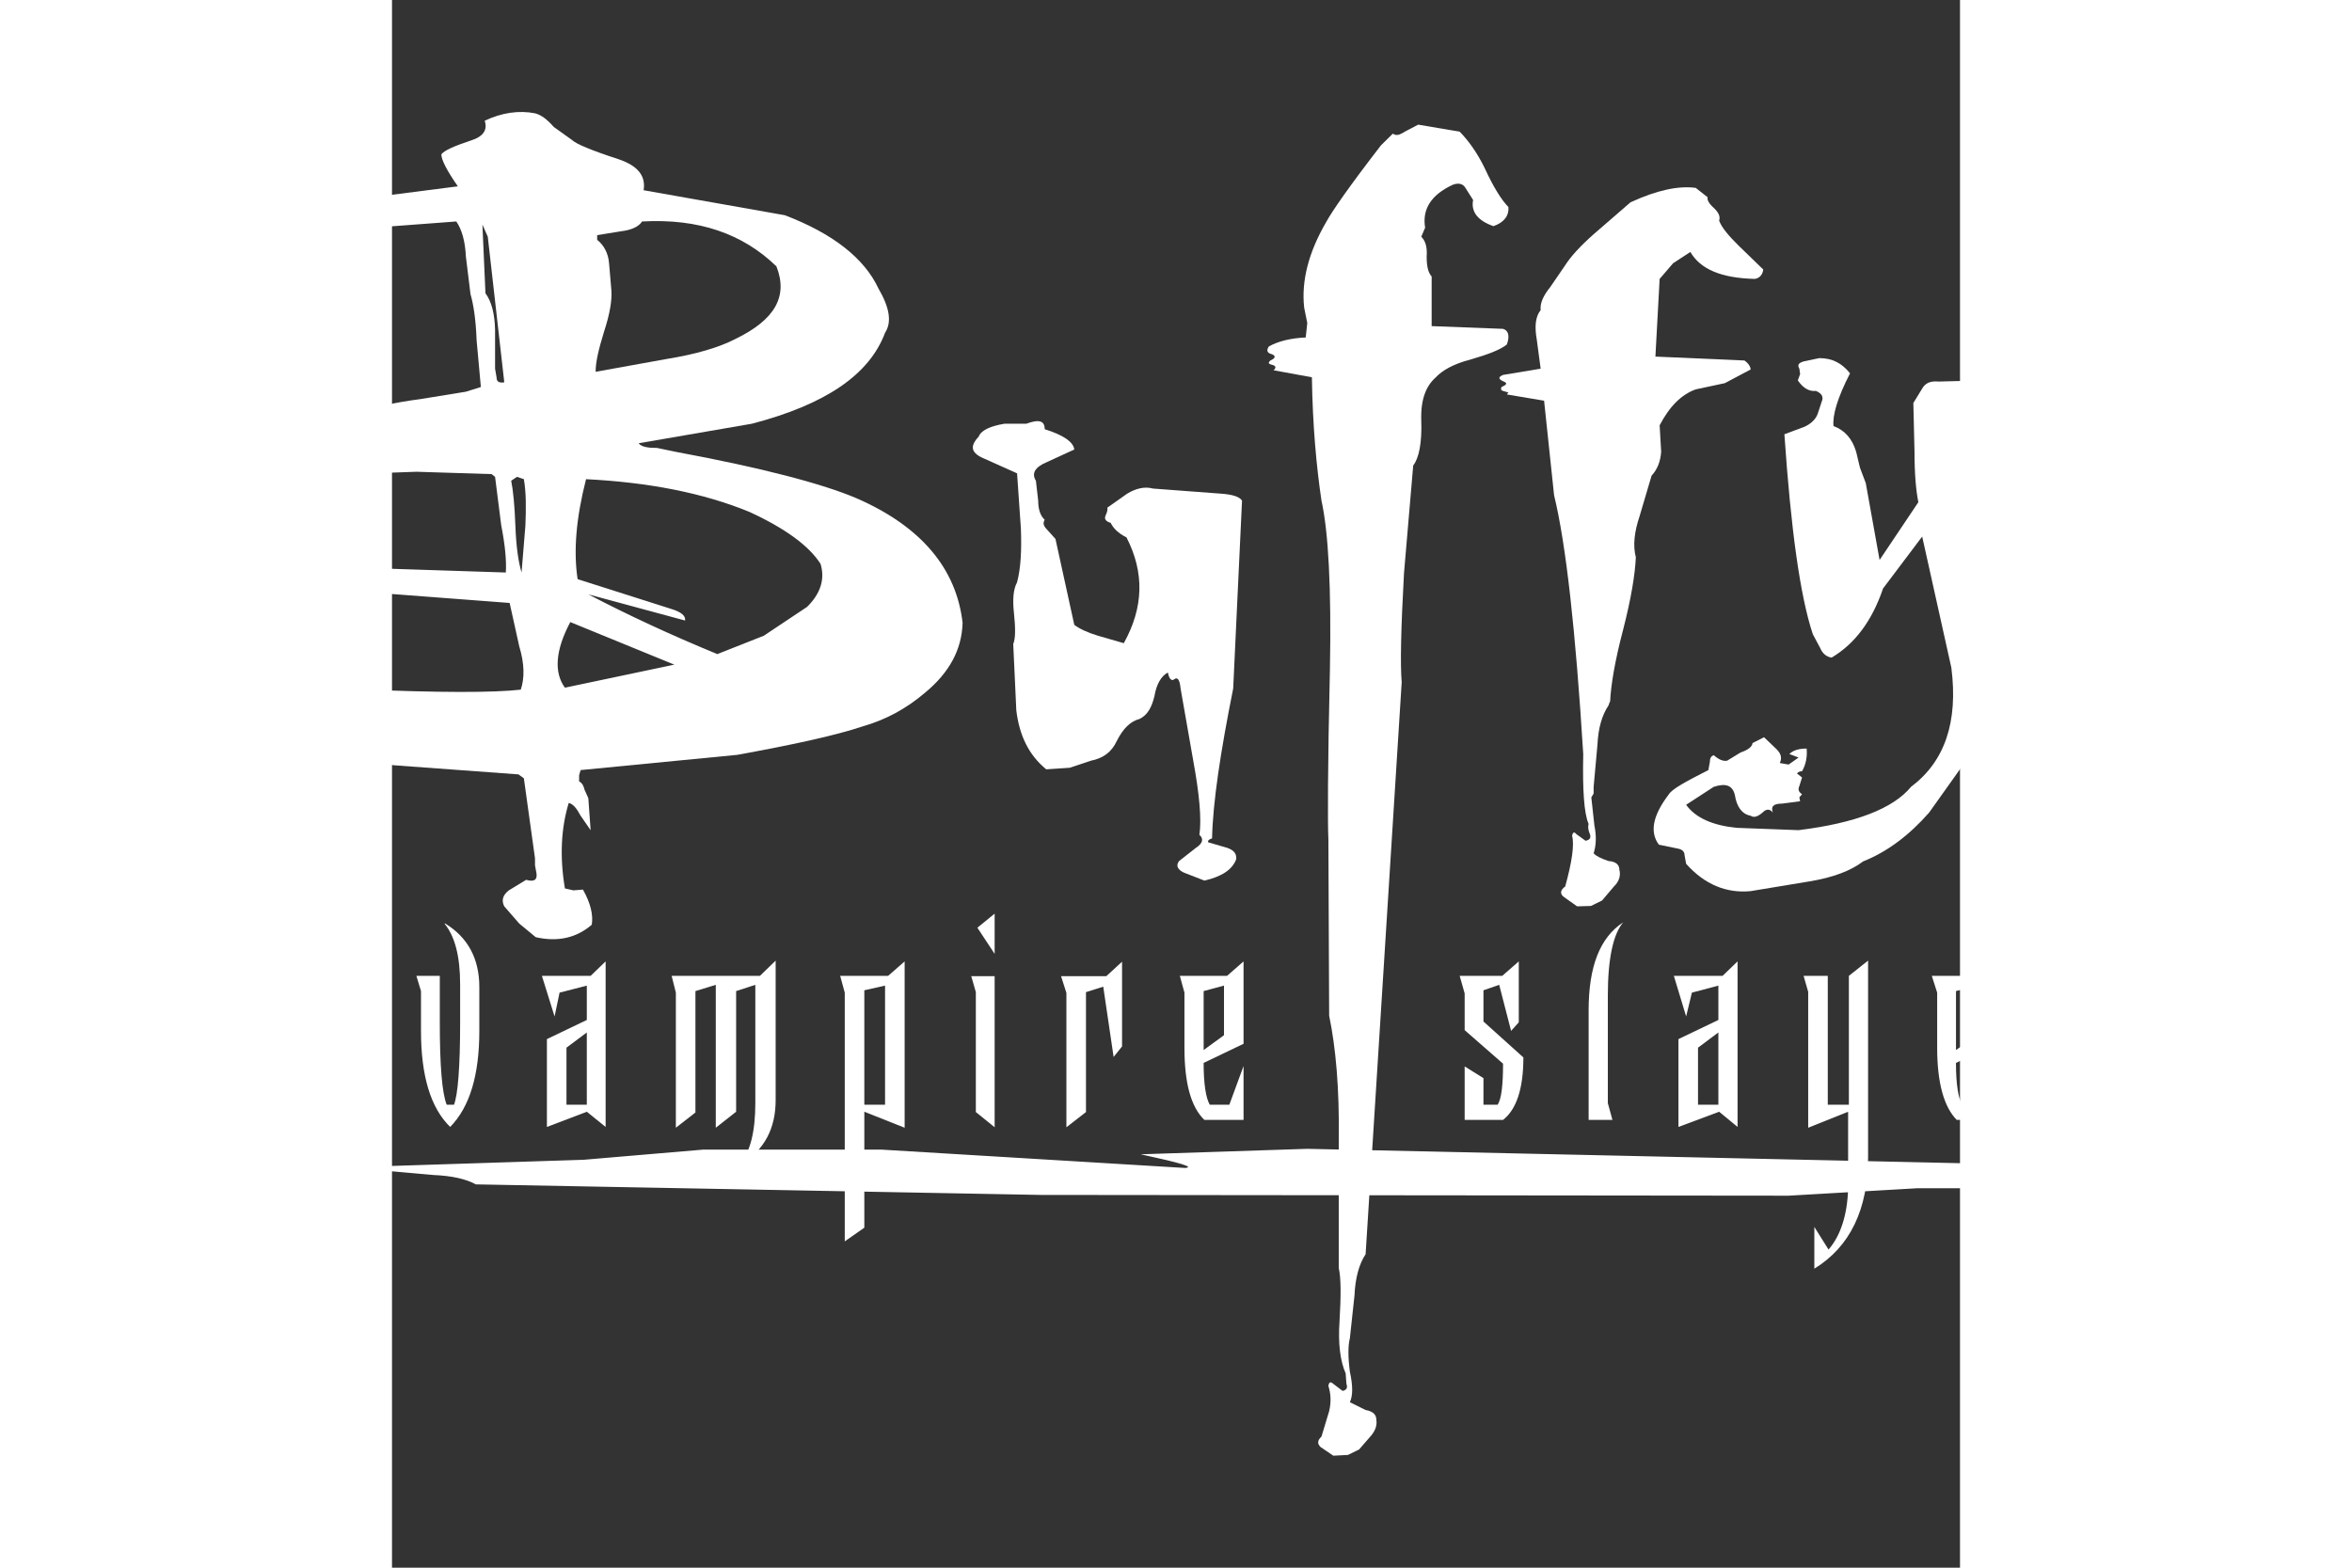 <?xml version="1.0" encoding="UTF-8" standalone="no"?>
<!-- Generator: Adobe Illustrator 13.0.0, SVG Export Plug-In . SVG Version: 6.00 Build 14948)  -->
<svg
   xmlns:dc="http://purl.org/dc/elements/1.1/"
   xmlns:cc="http://web.resource.org/cc/"
   xmlns:rdf="http://www.w3.org/1999/02/22-rdf-syntax-ns#"
   xmlns:svg="http://www.w3.org/2000/svg"
   xmlns="http://www.w3.org/2000/svg"
   xmlns:sodipodi="http://sodipodi.sourceforge.net/DTD/sodipodi-0.dtd"
   xmlns:inkscape="http://www.inkscape.org/namespaces/inkscape"
   version="1.0"
   id="Layer_1"
   x="0px"
   y="0px"
   width="210"
   height="140"
   viewBox="0 0 192.756 192.756"
   enable-background="new 0 0 192.756 192.756"
   xml:space="preserve"
   sodipodi:version="0.32"
   inkscape:version="0.45.1"
   sodipodi:docname="Buffy_the_Vampire_Slayer.svg"
   inkscape:output_extension="org.inkscape.output.svg.inkscape"
   sodipodi:docbase="C:\Users\Virgile\Desktop"><rect x="0" y="0" width="192.756" height="192.756" fill="#333333" stroke="none"/><defs
   id="defs54">
	
	
	
	
	
	
	
	
	
	
	
	
	
	
	
	
	
	
	
	
	
	
	
	
</defs><sodipodi:namedview
   inkscape:window-height="575"
   inkscape:window-width="761"
   inkscape:pageshadow="2"
   inkscape:pageopacity="0.0"
   guidetolerance="10.0"
   gridtolerance="10.0"
   objecttolerance="10.0"
   borderopacity="1.0"
   bordercolor="#666666"
   pagecolor="#ffffff"
   id="base"
   width="210px"
   height="140px"
   inkscape:zoom="1.9558406"
   inkscape:cx="96.377998"
   inkscape:cy="96.377998"
   inkscape:window-x="138"
   inkscape:window-y="138"
   inkscape:current-layer="Layer_1" />

<g
   id="g2203"><path
     clip-rule="evenodd"
     d="M 161.732,24.254 L 160.268,23.101 C 158.144,22.812 155.456,23.39 152.247,24.878 L 147.812,28.719 C 146.065,30.256 144.885,31.552 144.13,32.751 L 142.385,35.296 C 141.536,36.352 141.111,37.265 141.205,38.129 C 140.543,38.946 140.45,40.193 140.732,41.777 L 141.205,45.331 L 136.581,46.099 C 135.919,46.388 136.014,46.628 136.673,46.915 C 137.146,47.108 137.052,47.3 136.391,47.588 C 136.297,47.877 136.297,47.973 136.581,48.068 L 137.241,48.26 L 137.052,48.5 L 141.628,49.269 L 142.855,60.888 C 144.319,66.889 145.499,77.499 146.441,92.717 C 146.346,97.087 146.535,100.014 147.101,101.312 C 147.008,101.598 147.008,101.985 147.292,102.656 C 147.385,103.087 147.196,103.279 146.725,103.376 L 145.591,102.56 C 145.356,102.271 145.168,102.271 145.074,102.752 C 145.356,103.857 145.074,105.92 144.224,108.993 C 143.564,109.474 143.564,109.955 144.13,110.337 L 145.688,111.44 L 147.387,111.393 L 148.756,110.72 L 150.218,108.992 C 150.88,108.368 151.067,107.599 150.88,106.927 C 150.88,106.304 150.408,105.919 149.558,105.872 C 148.567,105.536 148.002,105.248 147.719,104.913 C 148.002,104.049 148.097,102.895 147.813,101.504 L 147.434,98.047 L 147.718,97.566 L 147.718,96.751 L 148.189,91.565 C 148.283,89.501 148.756,87.917 149.558,86.717 L 149.652,86.428 L 149.747,86.236 C 149.841,84.267 150.312,81.339 151.349,77.402 C 152.341,73.561 152.813,70.585 152.907,68.52 C 152.528,67.081 152.718,65.4 153.378,63.431 L 154.842,58.486 C 155.55,57.718 155.926,56.758 156.021,55.558 L 155.832,52.293 C 157.06,49.94 158.523,48.5 160.268,47.877 L 163.854,47.109 L 167.016,45.429 C 167.016,45.093 166.733,44.661 166.261,44.325 L 155.313,43.845 L 155.832,34.292 L 157.484,32.371 L 159.609,30.979 C 160.835,33.091 163.383,34.195 167.536,34.292 C 168.102,34.195 168.48,33.813 168.573,33.14 L 165.601,30.26 C 164.327,29.012 163.477,28.004 163.147,27.139 C 163.289,26.659 163.147,26.227 162.582,25.651 C 161.92,25.07 161.638,24.591 161.732,24.254 L 161.732,24.254 z "
     id="path7"
     style="fill:#ffffff;fill-rule:evenodd" /><path
     clip-rule="evenodd"
     d="M 6.065,18.973 C 6.065,19.645 6.727,20.942 8.094,22.911 L -1.627,24.158 C -2.146,24.591 -3.185,24.973 -4.741,25.165 L -8.232,26.029 C -10.168,26.124 -12.385,26.749 -14.885,27.901 L -20.973,30.59 L -25.268,33.999 C -26.683,35.392 -27.014,36.785 -26.305,38.224 L -25.975,39.425 C -25.832,39.904 -25.55,40.097 -24.984,39.809 C -24.654,40.097 -24.559,40.385 -24.749,40.769 L -22.814,40.818 C -21.965,41.681 -21.399,42.066 -20.973,42.066 L -18.849,41.008 C -17.858,40.816 -17.433,40.385 -17.717,39.616 L -17.387,39.904 L -17.057,40.193 L -13.281,38.946 L -13.565,38.61 L -13.943,38.226 L -14.98,38.034 L -15.312,38.946 L -16.349,38.466 L -17.434,38.226 L -16.633,37.265 L -15.501,36.497 C -15.075,35.585 -15.501,34.769 -16.822,34 L -20.785,32.945 L -16.633,30.976 C -14.98,30.159 -13.377,29.776 -12.008,29.68 L -2.336,27.999 L 7.904,27.231 C 8.564,28.192 8.989,29.583 9.083,31.552 L 9.649,36.16 C 10.026,37.457 10.309,39.33 10.404,41.873 L 10.924,47.587 L 9.084,48.163 L 3.469,49.075 C -2.525,49.843 -7.195,51.428 -10.64,53.972 L -10.64,54.5 C -10.735,55.076 -10.358,55.412 -9.603,55.46 L -7.762,55.749 C -6.96,55.844 -6.96,56.228 -7.762,57.045 L -6.205,58.005 C -4.365,58.197 -1.298,58.197 2.997,58.005 L 12.246,58.294 L 12.671,58.63 L 13.426,64.584 C 13.898,66.984 14.087,68.951 13.992,70.393 L -3.749,69.816 C -10.639,69.912 -16.537,70.585 -21.208,71.881 C -26.775,73.466 -30.079,75.435 -31.164,77.978 C -31.258,79.467 -30.739,80.524 -29.513,81.051 C -26.681,83.116 -23.992,84.363 -21.491,84.748 L -13.564,87.244 L -18.377,86.621 C -25.455,85.277 -30.834,83.405 -34.421,81.051 C -33.901,82.107 -32.863,83.116 -31.259,84.171 L -27.39,86.86 L -29.23,86.765 L -30.929,87.052 L -24.749,89.693 C -24.278,90.174 -23.332,90.461 -21.965,90.75 C -20.596,90.895 -19.653,91.278 -19.181,91.759 L -7.384,93.535 L 15.55,95.216 L 16.21,95.697 L 17.579,105.537 L 17.579,106.401 L 17.767,107.41 C 17.861,108.179 17.483,108.465 16.492,108.179 L 14.368,109.474 C 13.613,110.049 13.424,110.722 13.802,111.441 L 15.642,113.556 L 17.671,115.234 C 20.455,115.859 22.72,115.284 24.56,113.698 C 24.749,112.5 24.418,111.059 23.475,109.38 L 22.295,109.474 L 21.257,109.235 C 20.597,105.345 20.786,101.794 21.729,98.72 C 22.295,98.865 22.72,99.44 23.191,100.303 L 24.418,102.079 L 24.135,98.144 L 23.664,97.087 C 23.57,96.654 23.38,96.27 23.003,96.078 L 23.003,95.31 L 23.191,94.685 L 42.444,92.813 C 49.286,91.565 54.429,90.46 57.874,89.309 C 60.706,88.492 63.206,87.148 65.519,85.18 C 68.539,82.685 70.049,79.851 70.143,76.586 C 69.388,69.913 65.047,64.728 57.121,61.27 C 52.968,59.495 45.512,57.526 34.895,55.558 L 32.584,55.077 C 31.403,55.077 30.648,54.934 30.318,54.501 L 44.238,52.1 C 53.252,49.748 58.677,46.099 60.612,40.913 C 61.461,39.617 61.178,37.84 59.809,35.488 C 58.063,31.744 54.194,28.719 48.296,26.463 L 30.932,23.39 C 31.215,21.613 30.225,20.365 27.771,19.549 C 24.515,18.492 22.58,17.676 22.109,17.197 L 19.891,15.612 C 19.043,14.652 18.334,14.124 17.579,13.932 C 15.645,13.548 13.521,13.835 11.397,14.844 C 11.776,15.996 11.208,16.811 9.652,17.292 C 7.621,17.965 6.443,18.493 6.065,18.973 L 6.065,18.973 z M 11.113,27.615 L 11.774,29.103 L 13.803,47.011 C 13.143,47.108 12.859,46.915 12.859,46.435 L 12.671,45.331 L 12.671,40.529 C 12.623,38.608 12.246,37.072 11.49,36.063 L 11.113,27.615 L 11.113,27.615 z M -15.972,81.337 C -17.718,80.714 -18.661,79.754 -18.851,78.361 C -18.096,76.394 -16.256,74.857 -13.189,74.04 L -5.12,72.648 L 14.462,74.136 L 15.642,79.465 C 16.302,81.626 16.302,83.402 15.831,84.795 C 12.528,85.179 5.78,85.179 -4.271,84.746 C -5.922,84.554 -7.856,84.075 -10.169,83.21 L -15.972,81.337 L -15.972,81.337 z M 15.361,58.63 L 16.21,58.917 C 16.492,60.549 16.492,62.423 16.398,64.631 L 15.927,70.391 C 15.55,69.144 15.267,67.27 15.172,64.726 C 15.077,62.134 14.888,60.26 14.653,59.109 L 15.361,58.63 L 15.361,58.63 z M 28.194,28.432 C 29.374,28.287 30.318,27.903 30.742,27.231 C 37.679,26.847 43.104,28.719 47.257,32.751 C 48.72,36.449 47.068,39.33 42.208,41.681 C 40.274,42.69 37.395,43.554 33.81,44.13 L 25.033,45.715 C 25.033,44.467 25.41,42.929 26.07,40.769 C 26.778,38.608 27.062,36.928 26.967,35.681 L 26.684,32.369 C 26.59,31.168 26.07,30.159 25.222,29.488 L 25.222,28.911 L 28.194,28.432 L 28.194,28.432 z M 43.954,62.949 C 48.437,65.013 51.316,67.175 52.684,69.336 C 53.25,71.208 52.684,72.983 51.032,74.617 L 45.701,78.169 L 39.992,80.425 C 34.282,78.074 28.997,75.624 24.138,73.08 L 36.029,76.297 C 36.123,75.721 35.558,75.241 34.282,74.857 L 22.817,71.209 C 22.296,67.752 22.628,63.719 23.854,58.919 C 31.498,59.301 38.245,60.597 43.954,62.949 L 21.919,76.489 L 34.706,81.722 L 21.257,84.554 C 19.889,82.683 20.077,79.946 21.919,76.489 L 43.954,62.949 L 43.954,62.949 z "
     id="path9"
     style="fill:#ffffff;fill-rule:evenodd" /><path
     clip-rule="evenodd"
     d="M 137.053,42.354 C 137.431,41.297 137.242,40.626 136.582,40.434 L 127.805,40.098 L 127.805,34 C 127.38,33.521 127.193,32.753 127.193,31.552 C 127.286,30.303 127.004,29.583 126.531,29.103 L 127.004,27.999 C 126.625,25.743 127.711,23.968 130.402,22.718 C 131.157,22.431 131.676,22.623 131.958,23.103 L 132.902,24.591 C 132.619,26.03 133.468,27.134 135.403,27.807 C 136.772,27.328 137.337,26.463 137.242,25.456 C 136.393,24.592 135.403,23.007 134.363,20.751 C 133.373,18.687 132.239,17.198 131.249,16.19 L 126.152,15.326 L 124.5,16.19 C 123.84,16.622 123.414,16.718 123.037,16.43 L 121.574,17.87 C 117.753,22.815 115.581,25.935 114.826,27.328 C 112.702,30.976 111.76,34.53 112.137,37.842 L 112.515,39.714 L 112.326,41.491 C 110.391,41.586 108.928,41.97 107.796,42.595 C 107.467,43.074 107.561,43.411 108.175,43.555 C 108.646,43.747 108.646,44.035 107.986,44.323 C 107.656,44.612 107.75,44.756 108.175,44.853 C 108.646,44.948 108.741,45.237 108.363,45.524 L 113.083,46.388 C 113.176,52.389 113.647,57.431 114.263,61.559 C 115.111,65.4 115.489,72.265 115.3,82.299 C 115.018,94.398 115.018,101.406 115.111,103.184 L 115.205,124.883 C 116.006,128.723 116.479,133.766 116.385,140.247 L 116.385,155.899 C 116.668,157.147 116.668,159.306 116.479,162.476 C 116.29,165.213 116.573,167.371 117.234,168.861 L 117.328,170.156 C 117.517,170.637 117.328,170.925 116.855,171.019 L 115.723,170.156 C 115.393,169.87 115.204,169.87 115.11,170.398 C 115.393,171.309 115.488,172.318 115.204,173.517 L 114.26,176.637 C 113.74,177.118 113.74,177.549 114.166,177.932 L 115.723,178.988 L 117.515,178.894 L 118.884,178.221 L 120.347,176.539 C 120.913,175.866 121.102,175.245 121.008,174.572 C 121.008,173.899 120.535,173.516 119.687,173.371 L 117.753,172.409 C 118.13,171.595 118.13,170.395 117.753,168.666 C 117.517,166.888 117.517,165.448 117.753,164.537 L 118.318,159.302 C 118.413,157.142 118.884,155.415 119.687,154.214 L 124.123,83.88 C 123.935,81.719 124.03,77.303 124.406,70.485 L 125.538,57.234 C 126.247,56.322 126.624,54.45 126.53,51.714 C 126.436,49.169 127.096,47.489 128.276,46.433 C 129.125,45.521 130.494,44.753 132.523,44.225 C 134.836,43.555 136.298,42.977 137.053,42.354 L 137.053,42.354 z "
     id="path11"
     style="fill:#ffffff;fill-rule:evenodd" /><path
     clip-rule="evenodd"
     d="M 206.984,144.472 C 204.813,144.375 203.02,143.991 201.84,143.221 L 112.516,141.254 L 92.037,141.927 C 96.944,142.982 98.69,143.51 97.511,143.608 L 60.187,141.352 L 38.245,141.352 L 23.57,142.6 L -4.742,143.512 L -6.016,143.704 C -6.489,143.8 -6.771,143.704 -6.865,143.223 L -6.016,142.311 C -5.734,142.022 -5.734,141.927 -6.205,141.83 L -14.038,141.11 L -15.123,142.311 L -14.98,143.704 L -14.32,144.951 L -12.574,146.152 L -10.545,146.633 C -9.884,146.633 -9.508,146.249 -9.319,145.624 L -8.422,143.994 C -7.574,144.283 -6.205,144.283 -4.46,143.994 C -2.62,143.705 -1.203,143.705 -0.307,143.994 L 5.12,144.475 C 7.338,144.569 9.083,144.953 10.31,145.626 L 79.721,146.923 L 171.687,147.017 L 187.447,146.105 L 203.49,146.105 C 204.718,145.866 206.983,145.866 210.285,146.105 L 218.165,145.289 C 218.637,145.143 218.874,145.242 218.967,145.674 L 218.165,146.538 C 217.787,146.824 217.836,147.016 218.307,147.112 L 226.093,147.832 L 227.177,146.538 L 227.083,145.143 L 226.471,143.992 C 224.535,142.695 223.309,142.12 222.697,142.214 C 222.035,142.214 221.563,142.6 221.375,143.223 C 221.186,144.086 220.904,144.665 220.431,144.856 C 219.63,144.567 218.26,144.567 216.515,144.856 C 214.675,145.142 213.26,145.142 212.362,144.856 L 206.984,144.472 L 206.984,144.472 z "
     id="path13"
     style="fill:#ffffff;fill-rule:evenodd" /><path
     clip-rule="evenodd"
     d="M 103.409,84.651 L 104.494,61.558 C 104.21,61.078 103.314,60.79 101.85,60.694 L 93.546,60.071 C 92.508,59.782 91.423,60.071 90.384,60.694 L 87.932,62.423 C 87.979,62.518 87.979,62.854 87.743,63.335 C 87.507,63.816 87.743,64.103 88.355,64.295 C 88.639,64.918 89.299,65.591 90.291,66.072 C 92.508,70.393 92.415,74.666 89.961,79.082 L 86.799,78.17 C 85.525,77.786 84.488,77.307 83.874,76.826 L 81.561,66.264 L 80.524,65.112 C 80.052,64.632 80.005,64.296 80.24,63.912 C 79.721,63.433 79.437,62.665 79.437,61.559 L 79.155,59.111 C 78.588,58.197 79.061,57.431 80.429,56.854 L 83.872,55.269 C 83.777,54.358 82.551,53.494 80.238,52.774 C 80.238,51.718 79.531,51.526 77.973,52.101 L 75.284,52.101 C 73.538,52.39 72.405,52.918 72.123,53.686 C 70.944,54.934 71.226,55.75 72.878,56.422 L 76.841,58.199 L 77.312,65.016 C 77.407,67.562 77.312,69.818 76.841,71.595 C 76.369,72.458 76.274,73.756 76.463,75.436 C 76.652,77.212 76.652,78.556 76.369,79.181 L 76.747,87.343 C 77.124,90.462 78.305,92.864 80.427,94.593 L 83.305,94.4 L 85.9,93.537 C 87.363,93.248 88.449,92.528 89.109,91.088 C 89.864,89.6 90.76,88.687 91.893,88.4 C 92.883,87.92 93.403,86.96 93.733,85.567 C 93.969,84.174 94.536,83.119 95.385,82.688 C 95.526,83.503 95.856,83.792 96.187,83.503 C 96.565,83.214 96.847,83.599 96.942,84.655 L 98.5,93.537 C 99.255,97.666 99.537,100.689 99.255,102.659 C 99.774,103.09 99.726,103.665 98.83,104.243 L 96.753,105.873 C 96.282,106.498 96.66,107.074 97.65,107.41 L 99.867,108.273 C 101.991,107.792 103.313,106.929 103.784,105.634 C 103.832,104.961 103.502,104.529 102.651,104.241 L 100.34,103.568 C 100.246,103.376 100.434,103.184 100.811,103.087 C 100.909,98.62 101.852,92.429 103.409,84.651 L 103.409,84.651 z "
     id="path15"
     style="fill:#ffffff;fill-rule:evenodd" /><path
     clip-rule="evenodd"
     d="M 162.014,93.628 L 161.825,94.685 C 159.089,96.078 157.39,96.99 156.965,97.663 C 155.03,100.205 154.557,102.269 155.737,103.857 L 158.048,104.335 C 158.615,104.432 158.897,104.721 158.897,105.152 L 159.087,106.207 C 161.351,108.753 164.042,109.855 167.014,109.569 L 174.281,108.368 C 177.16,107.888 179.329,107.071 180.839,105.917 C 183.858,104.719 186.548,102.655 188.955,99.918 L 194.286,92.427 C 198.062,85.658 200.279,78.553 200.751,70.919 C 201.553,69.336 201.742,66.79 201.269,63.43 C 200.844,59.973 200.987,57.429 201.836,55.844 L 202.215,52.1 C 202.12,50.66 201.553,49.748 200.374,49.075 C 199.24,47.971 197.684,47.251 195.655,46.77 L 190.135,46.914 C 189.097,46.819 188.483,47.106 188.106,47.778 L 187.021,49.555 L 187.164,55.555 C 187.164,58.291 187.352,60.356 187.636,61.748 L 182.871,68.853 L 181.172,59.397 L 180.463,57.524 L 179.992,55.557 C 179.519,53.972 178.623,52.916 177.208,52.387 C 177.065,51.091 177.679,48.93 179.237,45.905 C 178.245,44.658 177.065,44.033 175.461,44.033 L 173.623,44.417 C 172.914,44.609 172.725,44.85 173.009,45.329 L 173.102,46.001 L 172.82,46.769 C 173.434,47.681 174.189,48.162 175.038,48.065 C 175.747,48.354 176.029,48.785 175.747,49.409 L 175.274,50.849 C 175.038,51.522 174.473,52.097 173.623,52.481 L 171.169,53.393 C 171.97,65.107 173.102,73.269 174.66,77.974 L 175.558,79.656 C 175.84,80.327 176.311,80.76 176.973,80.855 C 179.804,79.175 181.927,76.391 183.296,72.357 L 188.107,65.972 L 191.694,82.103 C 192.543,88.777 190.891,93.625 186.738,96.745 C 184.521,99.434 179.897,101.209 172.912,102.073 L 165.315,101.787 C 162.389,101.498 160.266,100.586 159.087,98.953 L 162.485,96.745 C 163.948,96.266 164.797,96.553 165.079,97.752 C 165.315,99.242 165.977,100.105 167.014,100.298 C 167.439,100.586 167.911,100.394 168.477,99.913 C 168.95,99.433 169.375,99.433 169.751,99.913 C 169.468,99.144 169.844,98.808 170.883,98.808 L 173.101,98.522 L 173.007,98.041 L 173.339,97.657 C 172.912,97.368 172.819,97.081 173.007,96.648 L 173.339,95.593 L 172.725,95.113 C 172.819,94.921 173.102,94.826 173.339,94.826 C 173.81,94.009 173.999,93.049 173.904,92.04 C 173.006,92.04 172.252,92.232 171.78,92.712 L 172.912,93.144 L 171.686,94.008 L 170.601,93.816 C 170.883,93.24 170.79,92.712 170.223,92.136 L 168.666,90.647 L 167.251,91.367 C 167.203,91.848 166.638,92.231 165.787,92.52 L 164.135,93.528 C 163.664,93.624 163.144,93.432 162.484,92.855 C 162.203,92.956 162.014,93.149 162.014,93.628 L 162.014,93.628 z "
     id="path17"
     style="fill:#ffffff;fill-rule:evenodd" /><path
     clip-rule="evenodd"
     d="M 6.536,113.553 L 6.443,113.553 C 7.716,115.089 8.376,117.538 8.376,121.042 L 8.376,125.698 C 8.376,131.22 8.094,134.628 7.621,135.829 L 6.725,135.829 C 6.159,134.436 5.876,131.074 5.876,125.698 L 5.876,119.985 L 2.997,119.985 L 3.564,121.858 L 3.564,126.754 C 3.564,132.275 4.744,136.212 7.15,138.564 C 9.557,136.115 10.735,132.181 10.735,126.754 L 10.735,121.377 C 10.735,117.922 9.368,115.281 6.536,113.553 L 6.536,113.553 z "
     id="path19"
     style="fill:#ffffff;fill-rule:evenodd" /><path
     clip-rule="evenodd"
     d="M 26.26,118.211 L 24.42,119.986 L 18.427,119.986 L 19.985,124.98 L 20.599,122.05 L 23.949,121.187 L 23.949,125.411 L 19.043,127.764 L 19.043,138.565 L 23.949,136.696 L 26.262,138.565 L 26.262,118.211 L 26.26,118.211 z M 23.948,126.946 L 23.948,135.829 L 21.448,135.829 L 21.448,128.818 L 23.948,126.946 L 23.948,126.946 z "
     id="path21"
     style="fill:#ffffff;fill-rule:evenodd" /><path
     clip-rule="evenodd"
     d="M 34.376,119.986 L 34.895,122.05 L 34.895,138.662 L 37.301,136.789 L 37.301,121.86 L 39.803,121.09 L 39.803,138.663 L 42.304,136.696 L 42.304,121.86 L 44.663,121.09 L 44.663,135.64 C 44.663,139.144 44.051,141.544 42.823,143.081 L 42.917,143.174 C 45.796,141.352 47.163,138.758 47.163,135.253 L 47.163,118.114 L 45.23,119.986 L 34.376,119.986 L 34.376,119.986 z "
     id="path23"
     style="fill:#ffffff;fill-rule:evenodd" /><path
     clip-rule="evenodd"
     d="M 63.019,118.211 L 60.99,119.986 L 55.092,119.986 L 55.658,122.05 L 55.658,152.632 L 58.064,150.951 L 58.064,136.694 L 63.019,138.662 L 63.019,118.211 L 63.019,118.211 z M 60.612,121.185 L 60.612,135.829 L 58.064,135.829 L 58.064,121.76 L 60.612,121.185 L 60.612,121.185 z "
     id="path25"
     style="fill:#ffffff;fill-rule:evenodd" /><polygon
     transform="matrix(1.398,0,0,1.423,-38.385,-40.736)"
     clip-rule="evenodd"
     points="78.932,108.787 80.45,111.047 80.45,107.57 78.932,108.787 "
     id="polygon27"
     style="fill:#ffffff;fill-rule:evenodd" /><polygon
     transform="matrix(1.398,0,0,1.423,-38.385,-40.736)"
     clip-rule="evenodd"
     points="78.796,124.715 80.45,126.029 80.45,112.971 78.392,112.971 78.796,114.354 78.796,124.715 "
     id="polygon29"
     style="fill:#ffffff;fill-rule:evenodd" /><polygon
     transform="matrix(1.398,0,0,1.423,-38.385,-40.736)"
     clip-rule="evenodd"
     points="90.911,119.955 91.653,119.045 91.653,111.723 90.27,112.971 86.288,112.971 86.76,114.422 86.76,126.029 88.481,124.715 88.481,114.354 90,113.881 90.911,119.955 "
     id="polygon31"
     style="fill:#ffffff;fill-rule:evenodd" /><path
     clip-rule="evenodd"
     d="M 102.654,119.986 L 96.85,119.986 L 97.416,122.05 L 97.416,128.82 C 97.416,133.187 98.219,136.116 99.869,137.7 L 104.682,137.7 L 104.682,131.076 L 102.935,135.831 L 100.529,135.831 C 100.056,135.014 99.774,133.285 99.774,130.693 L 104.682,128.34 L 104.682,118.212 L 102.654,119.986 L 102.654,119.986 z M 102.278,127.283 L 99.777,129.108 L 99.777,121.858 L 102.278,121.185 L 102.278,127.283 L 102.278,127.283 z "
     id="path33"
     style="fill:#ffffff;fill-rule:evenodd" /><path
     clip-rule="evenodd"
     d="M 136.109,121.089 L 137.572,126.754 L 138.516,125.698 L 138.516,118.209 L 136.487,119.985 L 131.25,119.985 L 131.863,122.144 L 131.863,126.66 L 136.582,130.786 C 136.582,133.378 136.392,135.106 135.921,135.829 L 134.174,135.829 L 134.174,132.564 L 131.863,131.121 L 131.863,137.699 L 136.582,137.699 C 138.233,136.404 139.082,133.859 139.082,130.019 L 134.174,125.601 L 134.174,121.762 L 136.109,121.089 L 136.109,121.089 z "
     id="path35"
     style="fill:#ffffff;fill-rule:evenodd" /><path
     clip-rule="evenodd"
     d="M 149.463,122.433 C 149.463,117.873 150.124,114.847 151.351,113.408 C 148.473,115.28 147.104,118.879 147.104,124.209 L 147.104,137.699 L 150.031,137.699 L 149.464,135.637 L 149.464,122.433 L 149.463,122.433 z "
     id="path37"
     style="fill:#ffffff;fill-rule:evenodd" /><path
     clip-rule="evenodd"
     d="M 163.053,121.185 L 163.053,125.409 L 158.145,127.762 L 158.145,138.564 L 163.147,136.694 L 165.412,138.564 L 165.412,118.209 L 163.572,119.985 L 157.58,119.985 L 159.09,124.978 L 159.798,122.049 L 163.053,121.185 L 163.053,121.185 z M 160.551,135.829 L 160.551,128.818 L 163.052,126.946 L 163.052,135.829 L 160.551,135.829 L 160.551,135.829 z "
     id="path39"
     style="fill:#ffffff;fill-rule:evenodd" /><path
     clip-rule="evenodd"
     d="M 179.095,119.986 L 179.095,135.831 L 176.502,135.831 L 176.502,119.986 L 173.529,119.986 L 174.094,121.954 L 174.094,138.662 L 179.002,136.694 L 179.002,146.149 C 178.908,149.414 178.058,151.96 176.595,153.641 L 174.849,150.857 L 174.849,155.991 C 179.238,153.304 181.456,148.694 181.456,142.309 L 181.456,118.112 L 179.095,119.986 L 179.095,119.986 z "
     id="path41"
     style="fill:#ffffff;fill-rule:evenodd" /><path
     clip-rule="evenodd"
     d="M 189.949,122.05 L 189.949,128.82 C 189.949,133.187 190.798,136.116 192.355,137.7 L 197.122,137.7 L 197.122,131.076 L 195.376,135.831 L 193.015,135.831 C 192.544,135.014 192.26,133.285 192.26,130.693 L 197.122,128.34 L 197.122,118.212 L 195.093,119.987 L 189.289,119.987 L 189.949,122.05 L 189.949,122.05 z M 194.857,127.283 L 192.262,129.108 L 192.262,121.858 L 194.857,121.185 L 194.857,127.283 L 194.857,127.283 z "
     id="path43"
     style="fill:#ffffff;fill-rule:evenodd" /><polygon
     transform="matrix(1.398,0,0,1.423,-38.385,-40.736)"
     clip-rule="evenodd"
     points="178.583,119.955 179.359,119.045 179.359,111.723 177.941,112.971 173.993,112.971 174.432,114.422 174.432,126.029 176.153,124.715 176.153,114.354 177.672,113.881 178.583,119.955 "
     id="polygon45"
     style="fill:#ffffff;fill-rule:evenodd" /><polygon
     transform="matrix(1.398,0,0,1.423,-38.385,-40.736)"
     clip-rule="evenodd"
     points="6.985,112.971 6.209,112.971 6.985,113.746 6.985,119.889 8.369,119.248 8.369,113.746 9.955,112.971 8.369,112.971 8.369,110.811 6.985,112.971 "
     id="polygon47"
     style="fill:#ffffff;fill-rule:evenodd" /><path
     clip-rule="evenodd"
     d="M -18.661,115.281 L -17.246,116.721 L -17.246,114.082 C -20.785,115.569 -22.53,118.017 -22.53,121.379 L -22.53,129.731 C -21.87,129.446 -21.303,129.157 -20.69,128.918 L -20.69,120.754 L -18.661,121.043 L -18.661,128.34 C -18.754,130.212 -19.181,131.413 -20.123,132.086 L -20.123,132.183 C -17.858,131.221 -16.727,129.83 -16.727,128.054 L -16.727,119.026 L -18.285,119.987 L -20.596,119.987 C -20.596,117.873 -19.935,116.24 -18.661,115.281 L -18.661,115.281 z "
     id="path49"
     style="fill:#ffffff;fill-rule:evenodd" /><path
     clip-rule="evenodd"
     d="M -13.188,121.089 L -13.188,124.689 C -13.188,127.043 -12.574,128.529 -11.158,129.249 L -7.288,129.249 L -7.288,125.795 L -8.799,128.337 L -10.734,128.337 C -11.111,127.856 -11.253,127.043 -11.253,125.6 L -7.29,124.402 L -7.29,119.12 L -8.987,119.983 L -13.659,119.983 L -13.188,121.089 L -13.188,121.089 z M -9.224,120.658 L -9.224,123.826 L -11.253,124.788 L -11.253,121.042 L -9.224,120.658 L -9.224,120.658 z "
     id="path51"
     style="fill:#ffffff;fill-rule:evenodd" /></g></svg>